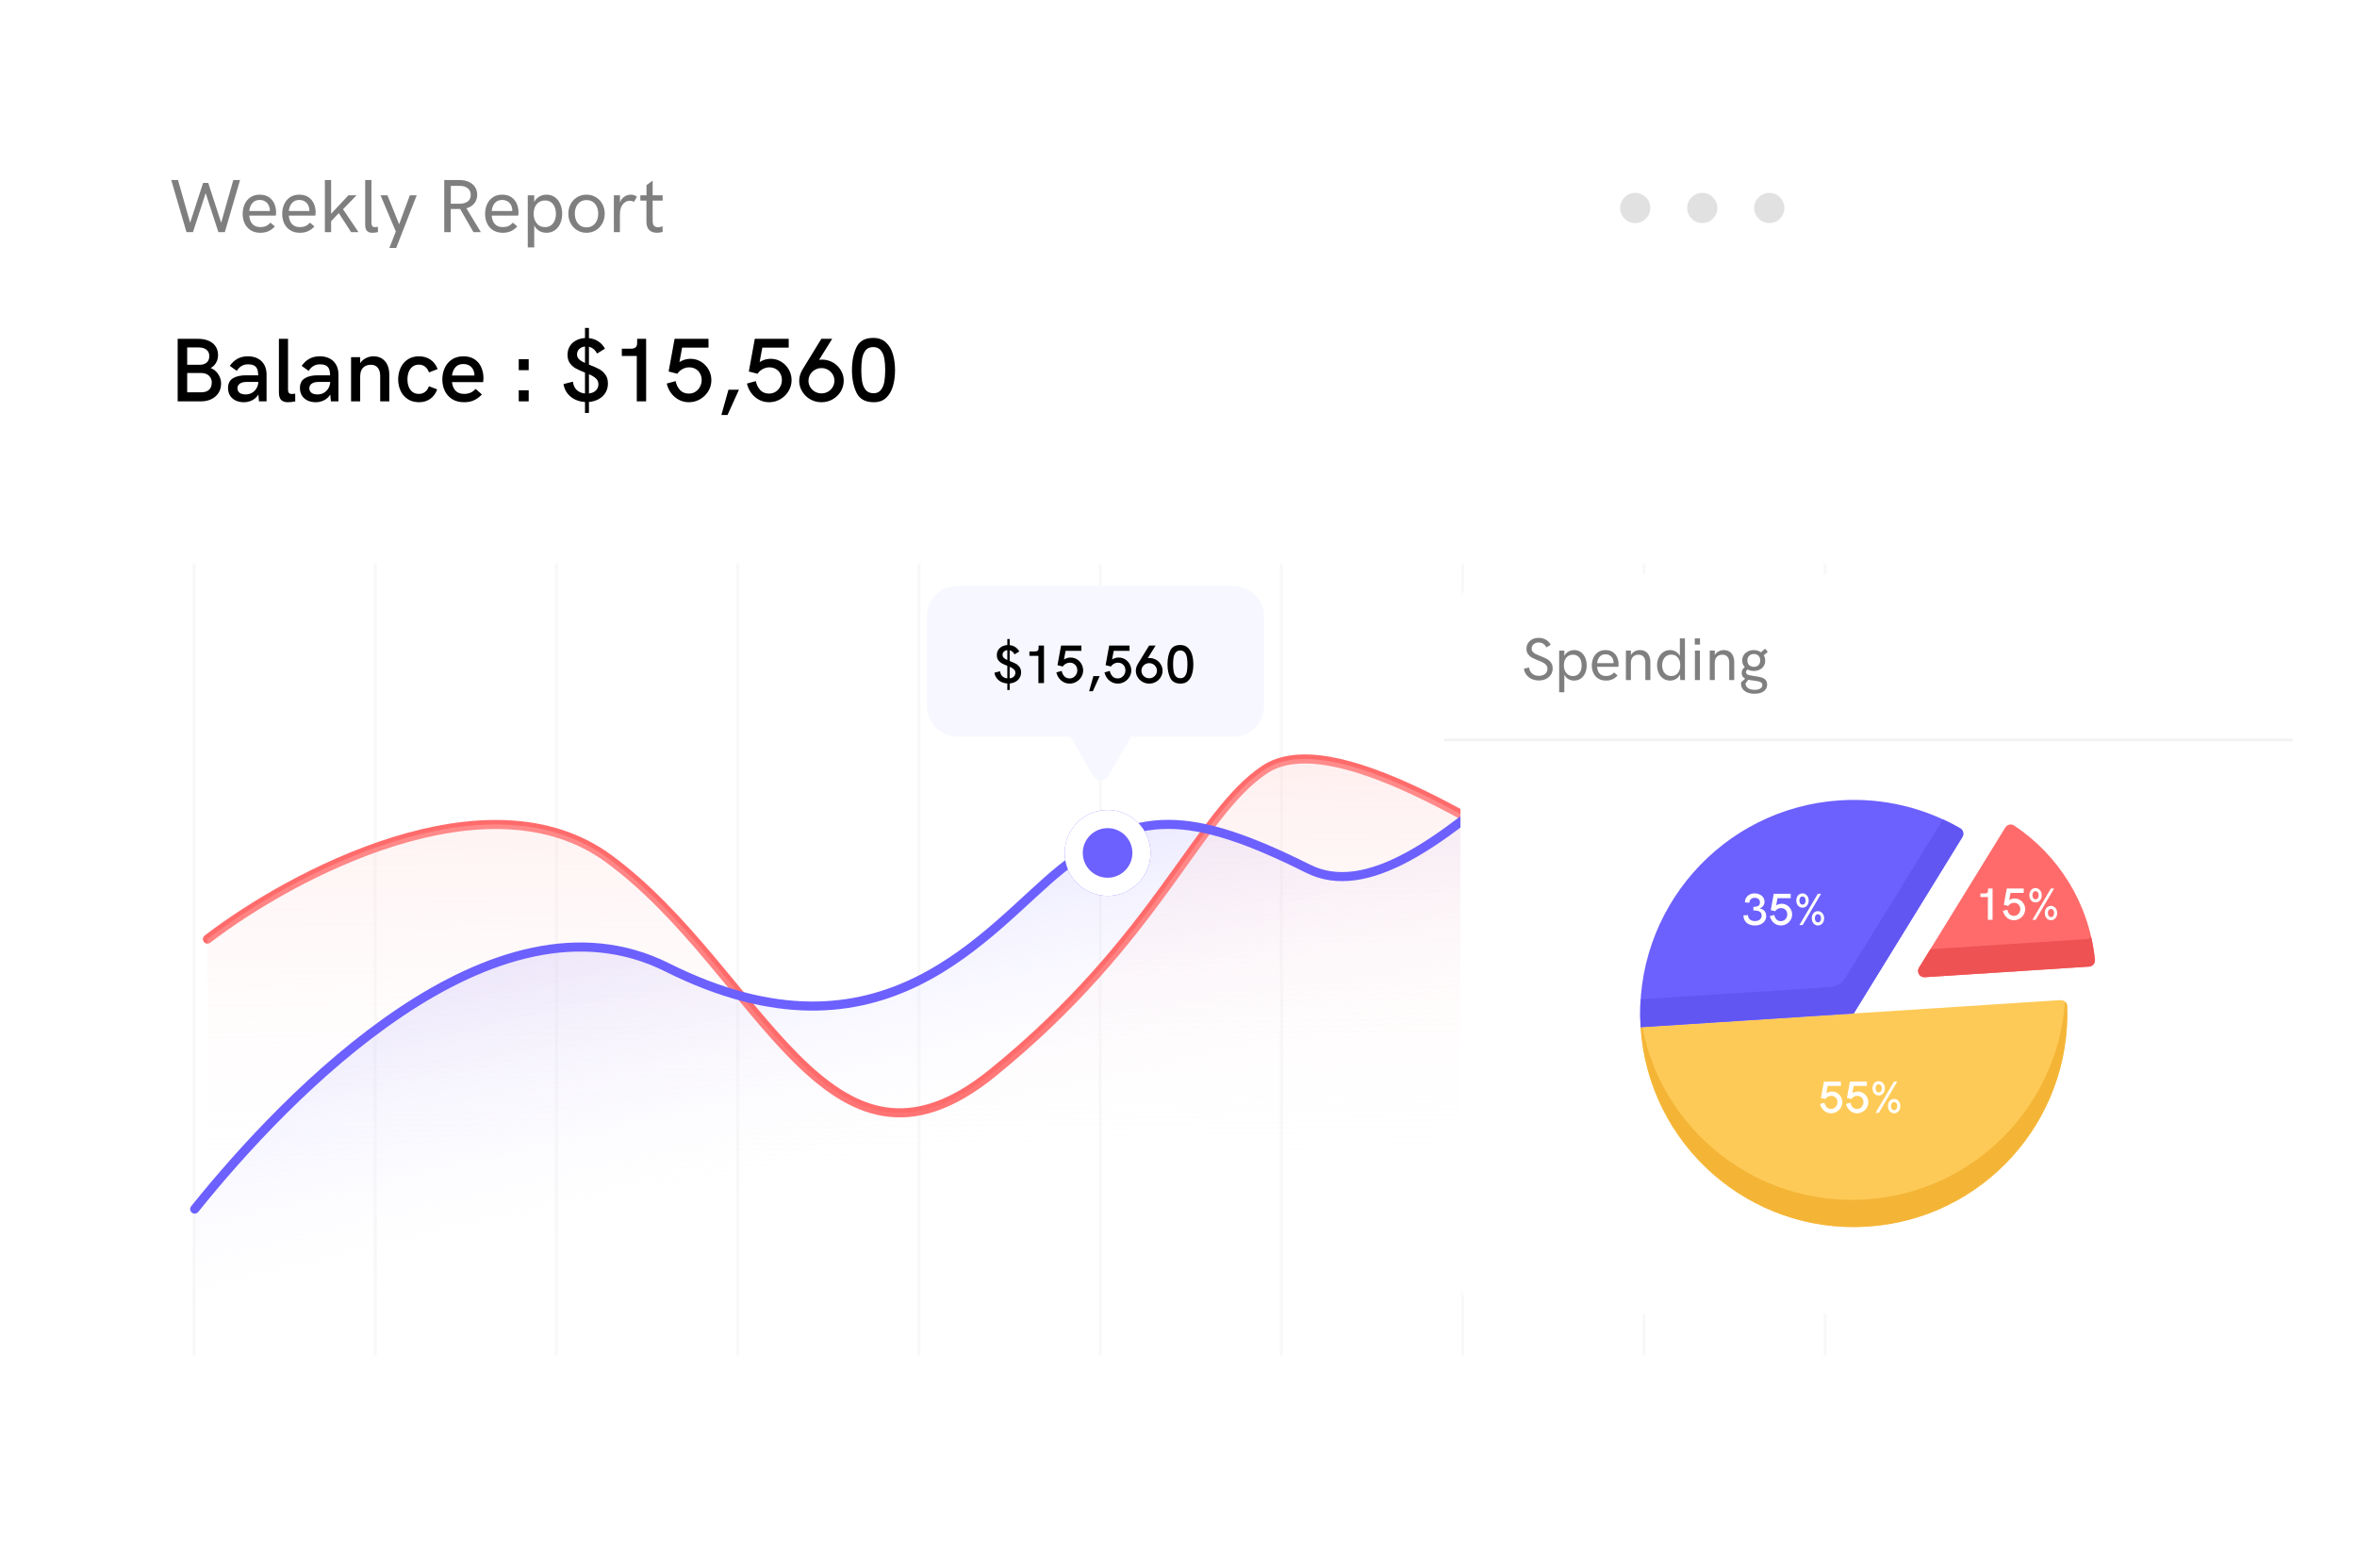 <svg width="780" height="519" viewBox="0 0 780 519" fill="none" xmlns="http://www.w3.org/2000/svg">
<g filter="url(#filter0_d_34_3694)">
<rect x="7.728" y="5.285" width="639.306" height="491.72" rx="20" fill="white"/>
</g>
<line x1="64.196" y1="448.557" x2="64.196" y2="186.462" stroke="black" stroke-opacity="0.03"/>
<line x1="124.175" y1="448.557" x2="124.175" y2="186.462" stroke="black" stroke-opacity="0.03"/>
<line x1="184.155" y1="448.557" x2="184.155" y2="186.462" stroke="black" stroke-opacity="0.03"/>
<line x1="244.134" y1="448.557" x2="244.134" y2="186.462" stroke="black" stroke-opacity="0.03"/>
<line x1="304.114" y1="448.557" x2="304.114" y2="186.462" stroke="black" stroke-opacity="0.03"/>
<line x1="364.093" y1="448.557" x2="364.093" y2="186.462" stroke="black" stroke-opacity="0.03"/>
<line x1="424.072" y1="448.557" x2="424.072" y2="186.462" stroke="black" stroke-opacity="0.03"/>
<line x1="484.052" y1="448.557" x2="484.052" y2="186.462" stroke="black" stroke-opacity="0.03"/>
<line x1="544.031" y1="448.557" x2="544.031" y2="186.462" stroke="black" stroke-opacity="0.03"/>
<line x1="604.01" y1="448.557" x2="604.01" y2="186.462" stroke="black" stroke-opacity="0.03"/>
<path d="M220.772 320.106C163.331 291.386 95.438 361.467 64.434 400.087V444.873H608.202V201.127C601.131 215.27 582.385 238.515 560.192 225.46C532.451 209.142 472.074 307.052 432.91 287.469C393.746 267.887 375.796 267.887 351.318 287.469C326.841 307.051 292.572 356.007 220.772 320.106Z" fill="url(#paint0_linear_34_3694)"/>
<path d="M56.672 59.57H58.906L62.922 73.706L67.207 60.522H68.916L73.189 73.706L77.205 59.57H79.439L74.397 76.818H72.273L68.061 63.916L63.85 76.818H61.714L56.672 59.57ZM86.152 77.026C84.907 77.026 83.845 76.749 82.966 76.196C82.087 75.642 81.424 74.894 80.977 73.95C80.529 72.998 80.305 71.94 80.305 70.776C80.305 69.628 80.521 68.57 80.952 67.602C81.383 66.634 82.022 65.861 82.869 65.283C83.723 64.705 84.749 64.416 85.945 64.416C87.222 64.416 88.264 64.709 89.07 65.295C89.884 65.881 90.47 66.617 90.828 67.504C91.186 68.383 91.365 69.287 91.365 70.214C91.365 70.434 91.353 70.654 91.328 70.874C91.312 71.085 91.291 71.24 91.267 71.337H82.49C82.572 72.534 82.921 73.47 83.54 74.145C84.167 74.812 85.041 75.146 86.165 75.146C86.848 75.146 87.454 75.036 87.983 74.816C88.512 74.588 89.025 74.21 89.522 73.681L90.962 74.939C90.287 75.663 89.562 76.192 88.789 76.525C88.024 76.859 87.145 77.026 86.152 77.026ZM89.314 69.824C89.314 69.474 89.298 69.217 89.265 69.055C89.192 68.526 89.017 68.046 88.74 67.614C88.472 67.175 88.097 66.825 87.617 66.564C87.145 66.296 86.584 66.162 85.933 66.162C84.932 66.162 84.138 66.495 83.552 67.163C82.966 67.822 82.612 68.709 82.49 69.824H89.314ZM99.238 77.026C97.993 77.026 96.931 76.749 96.052 76.196C95.173 75.642 94.51 74.894 94.062 73.95C93.615 72.998 93.391 71.94 93.391 70.776C93.391 69.628 93.607 68.57 94.038 67.602C94.469 66.634 95.108 65.861 95.955 65.283C96.809 64.705 97.835 64.416 99.031 64.416C100.308 64.416 101.35 64.709 102.156 65.295C102.97 65.881 103.556 66.617 103.914 67.504C104.272 68.383 104.451 69.287 104.451 70.214C104.451 70.434 104.438 70.654 104.414 70.874C104.398 71.085 104.377 71.24 104.353 71.337H95.576C95.658 72.534 96.007 73.47 96.626 74.145C97.253 74.812 98.127 75.146 99.251 75.146C99.934 75.146 100.54 75.036 101.069 74.816C101.598 74.588 102.111 74.21 102.607 73.681L104.048 74.939C103.372 75.663 102.648 76.192 101.875 76.525C101.11 76.859 100.231 77.026 99.238 77.026ZM102.4 69.824C102.4 69.474 102.384 69.217 102.351 69.055C102.278 68.526 102.103 68.046 101.826 67.614C101.558 67.175 101.183 66.825 100.703 66.564C100.231 66.296 99.67 66.162 99.019 66.162C98.018 66.162 97.224 66.495 96.638 67.163C96.052 67.822 95.698 68.709 95.576 69.824H102.4ZM107.515 59.57H109.578V70.739L115.303 64.624H118L113.521 69.238L118.635 76.818H116.194L112.117 70.519L109.578 73.217V76.818H107.515V59.57ZM123.201 77.026C122.387 77.026 121.789 76.806 121.406 76.367C121.032 75.919 120.845 75.227 120.845 74.291V59.57H122.92V73.742C122.92 74.198 123.005 74.548 123.176 74.792C123.347 75.036 123.665 75.158 124.128 75.158C124.381 75.158 124.694 75.126 125.068 75.061L125.081 76.806C124.405 76.953 123.778 77.026 123.201 77.026ZM130.989 76.611L125.935 64.624H128.218L132.087 74.218L135.627 64.624H137.898L131.111 82.055H128.853L130.989 76.611ZM147.017 59.57H152.095C153.201 59.57 154.194 59.765 155.073 60.156C155.96 60.538 156.656 61.1 157.161 61.84C157.665 62.573 157.917 63.448 157.917 64.465C157.917 65.58 157.596 66.528 156.953 67.309C156.31 68.09 155.444 68.632 154.353 68.933L159.138 76.818H156.685L152.266 69.14C152.038 69.156 151.672 69.165 151.167 69.165H149.165V76.818H147.017V59.57ZM152.278 67.407C153.393 67.374 154.255 67.106 154.866 66.601C155.476 66.097 155.781 65.397 155.781 64.501C155.781 63.566 155.456 62.833 154.805 62.304C154.154 61.767 153.254 61.498 152.107 61.498H149.189V67.407H152.278ZM166.377 77.026C165.132 77.026 164.07 76.749 163.191 76.196C162.312 75.642 161.649 74.894 161.201 73.95C160.754 72.998 160.53 71.94 160.53 70.776C160.53 69.628 160.745 68.57 161.177 67.602C161.608 66.634 162.247 65.861 163.093 65.283C163.948 64.705 164.973 64.416 166.169 64.416C167.447 64.416 168.489 64.709 169.294 65.295C170.108 65.881 170.694 66.617 171.052 67.504C171.41 68.383 171.589 69.287 171.589 70.214C171.589 70.434 171.577 70.654 171.553 70.874C171.536 71.085 171.516 71.24 171.492 71.337H162.715C162.796 72.534 163.146 73.47 163.765 74.145C164.391 74.812 165.266 75.146 166.389 75.146C167.073 75.146 167.679 75.036 168.208 74.816C168.737 74.588 169.25 74.21 169.746 73.681L171.187 74.939C170.511 75.663 169.787 76.192 169.014 76.525C168.249 76.859 167.37 77.026 166.377 77.026ZM169.539 69.824C169.539 69.474 169.522 69.217 169.49 69.055C169.417 68.526 169.242 68.046 168.965 67.614C168.696 67.175 168.322 66.825 167.842 66.564C167.37 66.296 166.808 66.162 166.157 66.162C165.156 66.162 164.363 66.495 163.777 67.163C163.191 67.822 162.837 68.709 162.715 69.824H169.539ZM174.653 64.624H176.79V66.821C177.18 66.064 177.738 65.474 178.462 65.051C179.194 64.628 179.996 64.416 180.867 64.416C181.933 64.416 182.856 64.701 183.638 65.27C184.419 65.832 185.013 66.593 185.42 67.553C185.835 68.505 186.042 69.563 186.042 70.727C186.042 71.891 185.835 72.953 185.42 73.913C185.013 74.865 184.415 75.622 183.625 76.184C182.844 76.745 181.912 77.026 180.83 77.026C179.959 77.026 179.166 76.818 178.45 76.403C177.734 75.98 177.18 75.386 176.79 74.621V81.872H174.653V64.624ZM180.366 75.146C181.139 75.146 181.794 74.955 182.332 74.572C182.877 74.182 183.284 73.653 183.552 72.985C183.829 72.318 183.967 71.565 183.967 70.727C183.967 69.889 183.829 69.14 183.552 68.481C183.284 67.814 182.877 67.289 182.332 66.906C181.794 66.524 181.139 66.332 180.366 66.332C179.593 66.332 178.922 66.524 178.352 66.906C177.782 67.281 177.347 67.801 177.046 68.469C176.753 69.128 176.606 69.881 176.606 70.727C176.606 71.565 176.757 72.322 177.058 72.998C177.359 73.665 177.791 74.19 178.352 74.572C178.922 74.955 179.593 75.146 180.366 75.146ZM194.087 77.026C192.923 77.026 191.886 76.745 190.974 76.184C190.063 75.614 189.351 74.849 188.838 73.889C188.333 72.92 188.081 71.854 188.081 70.69C188.081 69.535 188.333 68.481 188.838 67.529C189.351 66.569 190.063 65.812 190.974 65.258C191.886 64.697 192.923 64.416 194.087 64.416C195.251 64.416 196.288 64.697 197.2 65.258C198.119 65.812 198.835 66.569 199.348 67.529C199.861 68.489 200.117 69.543 200.117 70.69C200.117 71.854 199.861 72.92 199.348 73.889C198.835 74.849 198.119 75.614 197.2 76.184C196.288 76.745 195.251 77.026 194.087 77.026ZM194.087 75.231C194.901 75.231 195.601 75.028 196.187 74.621C196.772 74.214 197.216 73.669 197.517 72.985C197.818 72.294 197.969 71.529 197.969 70.69C197.969 69.86 197.818 69.108 197.517 68.432C197.216 67.749 196.772 67.207 196.187 66.809C195.601 66.41 194.901 66.21 194.087 66.21C193.281 66.21 192.585 66.41 192 66.809C191.422 67.199 190.982 67.736 190.681 68.42C190.38 69.095 190.229 69.852 190.229 70.69C190.229 71.529 190.38 72.294 190.681 72.985C190.982 73.677 191.422 74.226 192 74.633C192.585 75.032 193.281 75.231 194.087 75.231ZM203.145 64.624H205.159V67.016C205.346 66.455 205.631 65.978 206.013 65.588C206.396 65.197 206.823 64.904 207.295 64.709C207.775 64.514 208.263 64.416 208.76 64.416C209.134 64.416 209.496 64.473 209.846 64.587C210.196 64.693 210.505 64.859 210.774 65.087L209.822 66.796C209.382 66.552 208.927 66.43 208.455 66.43C207.901 66.43 207.372 66.589 206.868 66.906C206.363 67.224 205.948 67.724 205.623 68.408C205.305 69.083 205.146 69.93 205.146 70.947V76.818H203.145V64.624ZM217.402 77.026C216.287 77.026 215.429 76.713 214.827 76.086C214.224 75.451 213.923 74.56 213.923 73.413V66.369H211.909V64.624H213.948V61.254L215.986 59.765V64.624H219.282V66.369H215.986V73.071C215.986 73.82 216.133 74.361 216.426 74.694C216.727 75.028 217.17 75.195 217.756 75.195C218.017 75.195 218.281 75.162 218.55 75.097C218.826 75.024 219.067 74.942 219.27 74.853L219.282 76.733C219.071 76.814 218.794 76.883 218.452 76.94C218.11 76.997 217.76 77.026 217.402 77.026Z" fill="black" fill-opacity="0.5"/>
<path d="M58.799 112.12H65.669C66.821 112.12 67.886 112.311 68.862 112.691C69.849 113.062 70.644 113.658 71.25 114.479C71.856 115.299 72.158 116.344 72.158 117.613C72.158 118.238 72.046 118.834 71.821 119.4C71.597 119.957 71.294 120.44 70.913 120.851C70.542 121.261 70.132 121.573 69.683 121.788C70.347 122.013 70.942 122.389 71.47 122.916C72.007 123.443 72.422 124.059 72.715 124.762C73.018 125.455 73.169 126.173 73.169 126.915C73.169 128.136 72.866 129.195 72.261 130.094C71.665 130.982 70.859 131.661 69.844 132.13C68.828 132.589 67.705 132.818 66.475 132.818H58.799V112.12ZM66.123 120.704C67.031 120.704 67.778 120.47 68.364 120.001C68.96 119.532 69.258 118.795 69.258 117.789C69.258 116.881 68.936 116.183 68.291 115.694C67.656 115.206 66.802 114.962 65.728 114.962H61.948V120.704H66.123ZM66.519 129.815C67.671 129.815 68.55 129.547 69.155 129.01C69.77 128.463 70.078 127.647 70.078 126.563C70.078 125.968 69.936 125.436 69.653 124.967C69.37 124.488 68.965 124.112 68.438 123.839C67.91 123.565 67.295 123.429 66.592 123.429H61.948V129.815H66.519ZM82.046 117.906C83.325 117.906 84.429 118.155 85.356 118.653C86.284 119.151 86.992 119.854 87.481 120.763C87.969 121.661 88.213 122.711 88.213 123.912V132.818H85.708L85.503 130.533C85.034 131.354 84.356 131.988 83.467 132.438C82.588 132.877 81.665 133.097 80.698 133.097C79.692 133.097 78.794 132.911 78.003 132.54C77.212 132.169 76.592 131.632 76.143 130.929C75.693 130.216 75.469 129.376 75.469 128.409C75.469 126.925 75.996 125.851 77.051 125.187C78.106 124.522 79.551 124.19 81.387 124.19H85.459C85.439 123.321 85.322 122.628 85.107 122.11C84.893 121.583 84.541 121.192 84.053 120.938C83.574 120.685 82.91 120.558 82.061 120.558C81.231 120.558 80.503 120.753 79.878 121.144C79.263 121.534 78.755 122.062 78.355 122.726L76.04 121.056C76.782 120.03 77.632 119.249 78.589 118.712C79.556 118.175 80.708 117.906 82.046 117.906ZM81.299 130.519C82.061 130.519 82.734 130.353 83.32 130.021C83.916 129.688 84.394 129.244 84.756 128.688C85.117 128.131 85.352 127.516 85.459 126.842V126.388H81.562C80.586 126.388 79.844 126.583 79.336 126.974C78.828 127.354 78.574 127.862 78.574 128.497C78.574 129.112 78.809 129.605 79.277 129.977C79.746 130.338 80.42 130.519 81.299 130.519ZM95.244 133.097C94.287 133.097 93.555 132.848 93.047 132.35C92.549 131.842 92.3 131.007 92.3 129.845V112.12H95.317V129.024C95.317 129.464 95.42 129.801 95.625 130.035C95.83 130.26 96.167 130.372 96.636 130.372C96.88 130.372 97.231 130.338 97.69 130.27L97.705 132.818C96.797 133.004 95.977 133.097 95.244 133.097ZM105.835 117.906C107.114 117.906 108.218 118.155 109.146 118.653C110.073 119.151 110.781 119.854 111.27 120.763C111.758 121.661 112.002 122.711 112.002 123.912V132.818H109.497L109.292 130.533C108.823 131.354 108.145 131.988 107.256 132.438C106.377 132.877 105.454 133.097 104.487 133.097C103.481 133.097 102.583 132.911 101.792 132.54C101.001 132.169 100.381 131.632 99.932 130.929C99.482 130.216 99.258 129.376 99.258 128.409C99.258 126.925 99.785 125.851 100.84 125.187C101.895 124.522 103.34 124.19 105.176 124.19H109.248C109.229 123.321 109.111 122.628 108.896 122.11C108.682 121.583 108.33 121.192 107.842 120.938C107.363 120.685 106.699 120.558 105.85 120.558C105.02 120.558 104.292 120.753 103.667 121.144C103.052 121.534 102.544 122.062 102.144 122.726L99.829 121.056C100.571 120.03 101.421 119.249 102.378 118.712C103.345 118.175 104.497 117.906 105.835 117.906ZM105.088 130.519C105.85 130.519 106.523 130.353 107.109 130.021C107.705 129.688 108.184 129.244 108.545 128.688C108.906 128.131 109.141 127.516 109.248 126.842V126.388H105.352C104.375 126.388 103.633 126.583 103.125 126.974C102.617 127.354 102.363 127.862 102.363 128.497C102.363 129.112 102.598 129.605 103.066 129.977C103.535 130.338 104.209 130.519 105.088 130.519ZM116.177 118.185H119.194V120.147C119.712 119.405 120.361 118.849 121.143 118.478C121.924 118.097 122.739 117.906 123.589 117.906C124.761 117.906 125.737 118.18 126.519 118.727C127.31 119.273 127.891 119.996 128.262 120.895C128.633 121.793 128.823 122.784 128.833 123.868V132.818H125.815V124.322C125.815 123.219 125.547 122.34 125.01 121.686C124.482 121.031 123.726 120.704 122.739 120.704C121.626 120.704 120.757 121.031 120.132 121.686C119.507 122.34 119.194 123.312 119.194 124.601V132.818H116.177V118.185ZM138.677 133.097C137.212 133.097 135.957 132.75 134.912 132.057C133.867 131.363 133.081 130.44 132.554 129.288C132.026 128.136 131.763 126.881 131.763 125.523C131.763 124.195 132.021 122.95 132.539 121.788C133.057 120.626 133.833 119.688 134.868 118.976C135.913 118.263 137.173 117.906 138.647 117.906C140.083 117.906 141.338 118.263 142.412 118.976C143.486 119.688 144.292 120.738 144.829 122.125L141.958 123.238C141.704 122.457 141.284 121.832 140.698 121.363C140.112 120.895 139.429 120.66 138.647 120.66C137.788 120.66 137.07 120.89 136.494 121.349C135.928 121.798 135.508 122.394 135.234 123.136C134.971 123.868 134.839 124.664 134.839 125.523C134.839 126.393 134.971 127.193 135.234 127.926C135.508 128.658 135.928 129.244 136.494 129.684C137.07 130.123 137.788 130.343 138.647 130.343C139.438 130.343 140.122 130.113 140.698 129.654C141.284 129.195 141.694 128.58 141.929 127.809L144.683 128.849C144.204 130.187 143.438 131.231 142.383 131.983C141.328 132.726 140.093 133.097 138.677 133.097ZM153.604 133.097C152.051 133.097 150.732 132.76 149.648 132.086C148.564 131.402 147.749 130.489 147.202 129.347C146.655 128.204 146.382 126.944 146.382 125.567C146.382 124.21 146.641 122.95 147.158 121.788C147.686 120.616 148.472 119.679 149.517 118.976C150.571 118.263 151.851 117.906 153.354 117.906C154.927 117.906 156.206 118.268 157.192 118.99C158.188 119.703 158.901 120.606 159.331 121.7C159.771 122.794 159.99 123.922 159.99 125.084C159.99 125.357 159.976 125.626 159.946 125.89C159.927 126.153 159.902 126.339 159.873 126.446H149.575C149.712 127.677 150.112 128.634 150.776 129.317C151.45 130.001 152.397 130.343 153.618 130.343C154.37 130.343 155.049 130.216 155.654 129.962C156.27 129.708 156.851 129.283 157.397 128.688L159.478 130.519C158.667 131.397 157.783 132.047 156.826 132.467C155.879 132.887 154.805 133.097 153.604 133.097ZM157.002 124.249C157.021 123.927 156.992 123.619 156.914 123.326C156.758 122.467 156.367 121.773 155.742 121.246C155.117 120.719 154.312 120.455 153.325 120.455C152.231 120.455 151.372 120.797 150.747 121.48C150.132 122.164 149.741 123.087 149.575 124.249H157.002ZM171.665 118.844H174.961V122.491H171.665V118.844ZM171.665 129.156H174.961V132.818H171.665V129.156ZM201.182 126.9C201.182 128.053 200.908 129.073 200.361 129.962C199.814 130.851 199.062 131.559 198.105 132.086C197.158 132.604 196.089 132.911 194.897 133.009V136.627L193.594 136.656V133.023C192.432 132.955 191.348 132.687 190.342 132.218C189.336 131.739 188.486 131.065 187.793 130.196C187.109 129.327 186.67 128.292 186.475 127.091L189.595 126.3C189.731 127.481 190.156 128.404 190.869 129.068C191.592 129.723 192.5 130.104 193.594 130.211V123.297C192.344 122.809 191.338 122.354 190.576 121.935C189.814 121.515 189.16 120.938 188.613 120.206C188.076 119.464 187.808 118.531 187.808 117.408C187.808 116.324 188.062 115.372 188.569 114.552C189.087 113.731 189.785 113.092 190.664 112.633C191.543 112.174 192.52 111.915 193.594 111.856V108.517H194.897V111.886C196.03 112.003 197.046 112.35 197.944 112.926C198.853 113.502 199.604 114.317 200.2 115.372L197.593 116.983C197.28 116.388 196.895 115.899 196.436 115.519C195.977 115.138 195.464 114.879 194.897 114.742V120.646C196.284 121.183 197.378 121.661 198.179 122.081C198.989 122.501 199.692 123.106 200.288 123.897C200.884 124.679 201.182 125.68 201.182 126.9ZM190.957 117.247C190.957 117.901 191.182 118.448 191.631 118.888C192.09 119.327 192.744 119.732 193.594 120.104V114.654C192.822 114.732 192.188 115.011 191.689 115.489C191.201 115.958 190.957 116.544 190.957 117.247ZM194.897 130.196C195.874 130.089 196.641 129.757 197.197 129.2C197.754 128.644 198.032 127.97 198.032 127.179C198.032 126.388 197.764 125.743 197.227 125.245C196.689 124.737 195.913 124.264 194.897 123.824V130.196ZM213.823 112.12V132.818H210.732V117.789H205.781V115.387H208.784C209.468 115.387 209.98 115.24 210.322 114.947C210.674 114.654 210.85 114.19 210.85 113.556V112.12H213.823ZM228.486 118.727C229.746 118.727 230.903 119.044 231.958 119.679C233.022 120.313 233.862 121.178 234.478 122.271C235.103 123.355 235.415 124.537 235.415 125.816C235.415 127.105 235.078 128.312 234.404 129.435C233.73 130.548 232.822 131.437 231.68 132.101C230.537 132.765 229.302 133.097 227.974 133.097C226.782 133.097 225.674 132.828 224.648 132.291C223.633 131.744 222.773 131.002 222.07 130.064C221.377 129.127 220.903 128.077 220.649 126.915L223.579 126.109C223.823 127.291 224.312 128.277 225.044 129.068C225.776 129.85 226.753 130.24 227.974 130.24C228.774 130.24 229.497 130.035 230.142 129.625C230.786 129.205 231.289 128.653 231.65 127.97C232.021 127.286 232.207 126.559 232.207 125.787C232.207 125.006 232.036 124.293 231.694 123.648C231.362 123.004 230.879 122.496 230.244 122.125C229.609 121.744 228.872 121.554 228.032 121.554C227.28 121.554 226.558 121.744 225.864 122.125C225.171 122.496 224.604 123.014 224.165 123.678L221.265 122.931L223.242 112.12H234.463V115.021H225.732L224.839 119.811C226.001 119.088 227.217 118.727 228.486 118.727ZM241.069 128.951H244.541L240.762 137.315H238.726L241.069 128.951ZM255.029 118.727C256.289 118.727 257.446 119.044 258.501 119.679C259.565 120.313 260.405 121.178 261.021 122.271C261.646 123.355 261.958 124.537 261.958 125.816C261.958 127.105 261.621 128.312 260.947 129.435C260.273 130.548 259.365 131.437 258.223 132.101C257.08 132.765 255.845 133.097 254.517 133.097C253.325 133.097 252.217 132.828 251.191 132.291C250.176 131.744 249.316 131.002 248.613 130.064C247.92 129.127 247.446 128.077 247.192 126.915L250.122 126.109C250.366 127.291 250.854 128.277 251.587 129.068C252.319 129.85 253.296 130.24 254.517 130.24C255.317 130.24 256.04 130.035 256.685 129.625C257.329 129.205 257.832 128.653 258.193 127.97C258.564 127.286 258.75 126.559 258.75 125.787C258.75 125.006 258.579 124.293 258.237 123.648C257.905 123.004 257.422 122.496 256.787 122.125C256.152 121.744 255.415 121.554 254.575 121.554C253.823 121.554 253.101 121.744 252.407 122.125C251.714 122.496 251.147 123.014 250.708 123.678L247.808 122.931L249.785 112.12H261.006V115.021H252.275L251.382 119.811C252.544 119.088 253.76 118.727 255.029 118.727ZM274.116 119.298C275.083 119.581 275.952 120.05 276.724 120.704C277.495 121.358 278.101 122.145 278.54 123.062C278.989 123.971 279.214 124.947 279.214 125.992C279.214 127.271 278.882 128.458 278.218 129.552C277.563 130.636 276.67 131.5 275.537 132.145C274.414 132.779 273.188 133.097 271.86 133.097C270.522 133.097 269.287 132.779 268.154 132.145C267.031 131.5 266.138 130.636 265.474 129.552C264.81 128.468 264.478 127.291 264.478 126.021C264.478 124.723 264.854 123.458 265.605 122.228L271.802 112.12H275.391L271.069 119.063C271.44 119.015 271.777 118.99 272.08 118.99C272.783 118.99 273.462 119.093 274.116 119.298ZM271.86 130.167C272.642 130.167 273.359 129.981 274.014 129.61C274.668 129.229 275.186 128.717 275.566 128.072C275.947 127.428 276.138 126.729 276.138 125.978C276.138 125.226 275.947 124.532 275.566 123.897C275.186 123.253 274.668 122.745 274.014 122.374C273.359 121.993 272.642 121.803 271.86 121.803C271.079 121.803 270.356 121.993 269.692 122.374C269.038 122.745 268.516 123.253 268.125 123.897C267.744 124.542 267.554 125.24 267.554 125.992C267.554 126.744 267.744 127.442 268.125 128.087C268.516 128.722 269.038 129.229 269.692 129.61C270.356 129.981 271.079 130.167 271.86 130.167ZM289.175 133.097C286.382 133.097 284.478 132.057 283.462 129.977C282.446 127.887 281.938 125.382 281.938 122.462C281.938 119.532 282.427 117.027 283.403 114.947C284.39 112.857 286.245 111.812 288.97 111.812C290.718 111.812 292.129 112.32 293.203 113.336C294.277 114.342 295.044 115.65 295.503 117.262C295.962 118.863 296.191 120.611 296.191 122.506C296.191 124.391 295.967 126.129 295.518 127.721C295.078 129.303 294.336 130.597 293.291 131.603C292.256 132.599 290.884 133.097 289.175 133.097ZM289.102 130.123C290.156 130.123 290.967 129.757 291.533 129.024C292.1 128.282 292.476 127.359 292.661 126.256C292.847 125.143 292.939 123.873 292.939 122.447C292.939 121.002 292.842 119.732 292.646 118.639C292.451 117.545 292.061 116.642 291.475 115.929C290.889 115.206 290.054 114.845 288.97 114.845C287.866 114.845 287.021 115.211 286.436 115.943C285.859 116.666 285.479 117.574 285.293 118.668C285.117 119.752 285.029 121.017 285.029 122.462C285.029 123.907 285.122 125.177 285.308 126.271C285.493 127.364 285.884 128.282 286.479 129.024C287.085 129.757 287.959 130.123 289.102 130.123Z" fill="black"/>
<path d="M68.654 310.754C96.209 289.595 161.357 254.659 201.509 284.182C251.699 321.086 273.841 399.323 328.46 355.038C383.078 310.754 396.364 269.42 418.506 254.658C440.649 239.897 493.791 275.324 523.314 293.039C546.933 307.211 593.516 270.405 606.802 254.658" stroke="#FF6B6B" stroke-width="3" stroke-linecap="round"/>
<path d="M201.509 284.182C161.357 254.659 96.209 289.595 68.654 310.754V430.669H601.605L607.925 254.658C594.639 270.405 546.933 307.211 523.314 293.039C493.791 275.324 440.649 239.897 418.506 254.658C396.364 269.42 383.078 310.754 328.46 355.038C273.841 399.323 251.699 321.086 201.509 284.182Z" fill="url(#paint1_linear_34_3694)"/>
<path d="M64.434 400.088C95.438 361.468 163.331 291.387 220.772 320.107C292.572 356.008 326.841 307.053 351.318 287.471C375.796 267.889 393.746 267.888 432.91 287.471C472.074 307.053 532.451 209.143 560.192 225.461C582.385 238.516 600.992 215.28 608.063 201.138" stroke="#6C60FE" stroke-width="3" stroke-linecap="round"/>
<g filter="url(#filter1_d_34_3694)">
<circle cx="364.534" cy="278.239" r="14.207" fill="#6C60FE"/>
<circle cx="364.534" cy="278.239" r="11.207" stroke="white" stroke-width="6"/>
</g>
<path fill-rule="evenodd" clip-rule="evenodd" d="M316.747 193.927C311.224 193.927 306.747 198.404 306.747 203.927V233.719C306.747 239.242 311.224 243.719 316.747 243.719H354.223L361.687 256.646C362.841 258.646 365.728 258.646 366.883 256.646L374.346 243.719H408.322C413.845 243.719 418.322 239.242 418.322 233.719V203.927C418.322 198.404 413.845 193.927 408.322 193.927H316.747Z" fill="#F7F7FF"/>
<path d="M337.904 222.485C337.904 223.177 337.74 223.789 337.411 224.322C337.083 224.855 336.632 225.28 336.058 225.597C335.49 225.907 334.848 226.092 334.133 226.15V228.321L333.351 228.339V226.159C332.654 226.118 332.003 225.957 331.4 225.676C330.796 225.389 330.286 224.984 329.87 224.463C329.46 223.941 329.197 223.32 329.079 222.6L330.951 222.125C331.033 222.834 331.288 223.388 331.716 223.786C332.15 224.179 332.695 224.407 333.351 224.472V220.323C332.601 220.03 331.997 219.758 331.54 219.506C331.083 219.254 330.691 218.908 330.363 218.469C330.04 218.023 329.879 217.464 329.879 216.79C329.879 216.14 330.031 215.568 330.336 215.076C330.647 214.584 331.066 214.2 331.593 213.925C332.12 213.649 332.706 213.494 333.351 213.459V211.455H334.133V213.477C334.813 213.547 335.422 213.755 335.961 214.101C336.506 214.446 336.957 214.936 337.315 215.568L335.75 216.535C335.563 216.178 335.331 215.885 335.056 215.656C334.781 215.428 334.473 215.272 334.133 215.19V218.732C334.965 219.055 335.621 219.342 336.102 219.594C336.588 219.846 337.01 220.209 337.367 220.684C337.725 221.152 337.904 221.753 337.904 222.485ZM331.769 216.693C331.769 217.086 331.904 217.414 332.173 217.678C332.448 217.941 332.841 218.185 333.351 218.407V215.138C332.888 215.185 332.507 215.352 332.208 215.639C331.915 215.92 331.769 216.271 331.769 216.693ZM334.133 224.463C334.719 224.398 335.179 224.199 335.513 223.865C335.847 223.531 336.014 223.127 336.014 222.652C336.014 222.178 335.853 221.791 335.531 221.492C335.208 221.188 334.742 220.903 334.133 220.64V224.463ZM345.489 213.617V226.036H343.634V217.019H340.663V215.577H342.465C342.875 215.577 343.183 215.489 343.388 215.313C343.599 215.138 343.704 214.859 343.704 214.479V213.617H345.489ZM354.286 217.581C355.042 217.581 355.737 217.771 356.369 218.152C357.008 218.533 357.512 219.052 357.881 219.708C358.256 220.358 358.444 221.067 358.444 221.835C358.444 222.608 358.241 223.332 357.837 224.006C357.433 224.674 356.888 225.207 356.202 225.605C355.517 226.004 354.776 226.203 353.979 226.203C353.264 226.203 352.599 226.042 351.984 225.72C351.374 225.392 350.859 224.946 350.437 224.384C350.021 223.821 349.737 223.191 349.584 222.494L351.342 222.011C351.489 222.72 351.781 223.312 352.221 223.786C352.66 224.255 353.246 224.489 353.979 224.489C354.459 224.489 354.893 224.366 355.28 224.12C355.666 223.868 355.968 223.537 356.185 223.127C356.407 222.717 356.519 222.28 356.519 221.817C356.519 221.349 356.416 220.921 356.211 220.534C356.012 220.147 355.722 219.843 355.341 219.62C354.96 219.392 354.518 219.277 354.014 219.277C353.563 219.277 353.129 219.392 352.713 219.62C352.297 219.843 351.957 220.153 351.694 220.552L349.953 220.104L351.14 213.617H357.872V215.357H352.634L352.098 218.231C352.795 217.798 353.525 217.581 354.286 217.581ZM361.836 223.716H363.919L361.652 228.734H360.43L361.836 223.716ZM370.212 217.581C370.968 217.581 371.662 217.771 372.295 218.152C372.934 218.533 373.438 219.052 373.807 219.708C374.182 220.358 374.369 221.067 374.369 221.835C374.369 222.608 374.167 223.332 373.763 224.006C373.359 224.674 372.814 225.207 372.128 225.605C371.443 226.004 370.701 226.203 369.905 226.203C369.19 226.203 368.525 226.042 367.909 225.72C367.3 225.392 366.784 224.946 366.363 224.384C365.947 223.821 365.662 223.191 365.51 222.494L367.268 222.011C367.414 222.72 367.707 223.312 368.147 223.786C368.586 224.255 369.172 224.489 369.905 224.489C370.385 224.489 370.819 224.366 371.205 224.12C371.592 223.868 371.894 223.537 372.111 223.127C372.333 222.717 372.445 222.28 372.445 221.817C372.445 221.349 372.342 220.921 372.137 220.534C371.938 220.147 371.648 219.843 371.267 219.62C370.886 219.392 370.444 219.277 369.94 219.277C369.489 219.277 369.055 219.392 368.639 219.62C368.223 219.843 367.883 220.153 367.619 220.552L365.879 220.104L367.066 213.617H373.798V215.357H368.56L368.024 218.231C368.721 217.798 369.45 217.581 370.212 217.581ZM381.664 217.924C382.244 218.094 382.766 218.375 383.229 218.768C383.692 219.16 384.055 219.632 384.319 220.183C384.588 220.728 384.723 221.313 384.723 221.94C384.723 222.708 384.524 223.42 384.125 224.076C383.733 224.727 383.197 225.245 382.517 225.632C381.843 226.013 381.108 226.203 380.311 226.203C379.508 226.203 378.767 226.013 378.087 225.632C377.413 225.245 376.877 224.727 376.479 224.076C376.08 223.426 375.881 222.72 375.881 221.958C375.881 221.179 376.107 220.42 376.558 219.682L380.276 213.617H382.429L379.836 217.783C380.059 217.754 380.261 217.739 380.443 217.739C380.865 217.739 381.272 217.801 381.664 217.924ZM380.311 224.445C380.78 224.445 381.21 224.334 381.603 224.111C381.995 223.883 382.306 223.575 382.534 223.188C382.763 222.802 382.877 222.383 382.877 221.932C382.877 221.48 382.763 221.064 382.534 220.684C382.306 220.297 381.995 219.992 381.603 219.77C381.21 219.541 380.78 219.427 380.311 219.427C379.842 219.427 379.408 219.541 379.01 219.77C378.617 219.992 378.304 220.297 378.07 220.684C377.841 221.07 377.727 221.489 377.727 221.94C377.727 222.392 377.841 222.811 378.07 223.197C378.304 223.578 378.617 223.883 379.01 224.111C379.408 224.334 379.842 224.445 380.311 224.445ZM390.699 226.203C389.024 226.203 387.881 225.579 387.272 224.331C386.662 223.077 386.358 221.574 386.358 219.822C386.358 218.064 386.651 216.562 387.237 215.313C387.828 214.06 388.942 213.433 390.576 213.433C391.625 213.433 392.472 213.737 393.116 214.347C393.761 214.95 394.221 215.735 394.496 216.702C394.772 217.663 394.909 218.712 394.909 219.849C394.909 220.979 394.775 222.022 394.505 222.978C394.241 223.927 393.796 224.703 393.169 225.307C392.548 225.904 391.725 226.203 390.699 226.203ZM390.656 224.419C391.288 224.419 391.775 224.199 392.115 223.76C392.454 223.314 392.68 222.761 392.791 222.099C392.903 221.431 392.958 220.669 392.958 219.813C392.958 218.946 392.9 218.185 392.782 217.528C392.665 216.872 392.431 216.33 392.079 215.902C391.728 215.469 391.227 215.252 390.576 215.252C389.914 215.252 389.407 215.472 389.056 215.911C388.71 216.345 388.482 216.89 388.37 217.546C388.265 218.196 388.212 218.955 388.212 219.822C388.212 220.689 388.268 221.451 388.379 222.107C388.49 222.764 388.725 223.314 389.082 223.76C389.446 224.199 389.97 224.419 390.656 224.419Z" fill="black"/>
<g filter="url(#filter2_d_34_3694)">
<rect x="478.301" y="186.081" width="280.409" height="244.588" rx="10" fill="white"/>
</g>
<path d="M618.013 405.881C656.248 403.412 685.411 370.973 684.086 332.938C684.045 331.769 683.037 330.866 681.869 330.942L613.458 335.36L542.937 339.914C545.452 378.862 579.065 408.397 618.013 405.881Z" fill="#FECA57"/>
<path d="M617.431 396.878C581.534 399.196 550.169 374.288 543.506 339.878L542.937 339.914C545.452 378.862 579.065 408.397 618.013 405.881C656.248 403.412 685.411 370.973 684.086 332.938C684.065 332.338 683.788 331.809 683.366 331.445C680.904 366.153 653.122 394.573 617.431 396.878Z" fill="#F4B537"/>
<path d="M542.935 339.915L613.456 335.36L649.408 276.982C650.021 275.986 649.698 274.674 648.685 274.091C637.03 267.375 623.332 263.907 608.902 264.839C569.954 267.354 540.419 300.967 542.935 339.915Z" fill="#6C60FE"/>
<path d="M610.601 323.733C609.564 325.417 607.775 326.493 605.803 326.62L542.938 330.68C542.74 333.716 542.734 336.798 542.935 339.915L613.456 335.36L649.408 276.982C650.021 275.986 649.698 274.674 648.685 274.091C646.835 273.025 644.934 272.042 642.988 271.144L610.601 323.733Z" fill="#6256F2"/>
<path d="M663.62 273.813L635.053 320.2C634.167 321.638 635.274 323.478 636.96 323.369L691.323 319.858C692.492 319.783 693.379 318.757 693.263 317.591C691.404 298.905 681.173 282.932 666.56 273.179C665.575 272.522 664.241 272.804 663.62 273.813Z" fill="#FF6B6B"/>
<path d="M690.734 310.735L638.817 314.087L635.053 320.2C634.167 321.638 635.274 323.478 636.96 323.369L691.323 319.858C692.492 319.783 693.379 318.757 693.263 317.591C693.011 315.058 692.6 312.577 692.051 310.152C691.707 310.484 691.248 310.701 690.734 310.735Z" fill="#EE5253"/>
<path d="M509.263 225.173C508.45 225.173 507.691 225.023 506.988 224.724C506.285 224.424 505.696 223.985 505.22 223.405C504.745 222.819 504.439 222.116 504.302 221.296L506.002 220.866C506.119 221.765 506.474 222.451 507.066 222.927C507.665 223.402 508.407 223.64 509.293 223.64C509.859 223.64 510.354 223.539 510.777 223.337C511.207 223.135 511.536 222.858 511.763 222.507C511.991 222.155 512.105 221.758 512.105 221.315C512.105 220.827 511.965 220.414 511.685 220.075C511.405 219.737 511.06 219.463 510.65 219.255C510.24 219.04 509.68 218.793 508.97 218.513C508.137 218.187 507.47 217.888 506.969 217.614C506.467 217.341 506.038 216.966 505.679 216.491C505.328 216.009 505.152 215.407 505.152 214.685C505.152 213.955 505.331 213.317 505.689 212.771C506.047 212.224 506.532 211.804 507.144 211.511C507.763 211.218 508.443 211.071 509.185 211.071C510.058 211.071 510.832 211.26 511.51 211.638C512.193 212.009 512.753 212.582 513.189 213.356L511.763 214.235C511.177 213.148 510.299 212.604 509.127 212.604C508.704 212.604 508.319 212.692 507.974 212.868C507.636 213.037 507.366 213.275 507.164 213.581C506.969 213.881 506.871 214.222 506.871 214.606C506.871 215.036 507.001 215.401 507.261 215.7C507.522 215.993 507.844 216.237 508.228 216.433C508.619 216.628 509.153 216.856 509.83 217.116C510.689 217.448 511.383 217.757 511.91 218.044C512.437 218.33 512.886 218.731 513.258 219.245C513.635 219.753 513.824 220.394 513.824 221.169C513.824 221.963 513.622 222.663 513.219 223.269C512.821 223.874 512.274 224.343 511.578 224.675C510.888 225.007 510.116 225.173 509.263 225.173ZM515.972 215.28H517.681V217.038C517.994 216.433 518.44 215.961 519.019 215.622C519.605 215.284 520.247 215.114 520.943 215.114C521.796 215.114 522.535 215.342 523.16 215.798C523.785 216.247 524.26 216.856 524.586 217.624C524.918 218.386 525.084 219.232 525.084 220.163C525.084 221.094 524.918 221.944 524.586 222.712C524.26 223.474 523.782 224.079 523.15 224.528C522.525 224.978 521.78 225.202 520.914 225.202C520.217 225.202 519.582 225.036 519.01 224.704C518.437 224.366 517.994 223.89 517.681 223.278V229.079H515.972V215.28ZM520.543 223.698C521.161 223.698 521.685 223.545 522.115 223.239C522.551 222.927 522.877 222.504 523.092 221.97C523.313 221.436 523.424 220.834 523.424 220.163C523.424 219.493 523.313 218.894 523.092 218.366C522.877 217.832 522.551 217.412 522.115 217.106C521.685 216.8 521.161 216.647 520.543 216.647C519.924 216.647 519.387 216.8 518.931 217.106C518.476 217.406 518.127 217.823 517.886 218.356C517.652 218.884 517.535 219.486 517.535 220.163C517.535 220.834 517.655 221.439 517.896 221.979C518.137 222.513 518.482 222.933 518.931 223.239C519.387 223.545 519.924 223.698 520.543 223.698ZM531.461 225.202C530.465 225.202 529.615 224.981 528.912 224.538C528.209 224.095 527.678 223.496 527.32 222.741C526.962 221.979 526.783 221.133 526.783 220.202C526.783 219.284 526.955 218.438 527.301 217.663C527.646 216.888 528.157 216.27 528.834 215.808C529.517 215.345 530.338 215.114 531.295 215.114C532.317 215.114 533.15 215.349 533.795 215.817C534.446 216.286 534.914 216.875 535.201 217.585C535.487 218.288 535.631 219.011 535.631 219.753C535.631 219.929 535.621 220.104 535.601 220.28C535.588 220.45 535.572 220.573 535.552 220.651H528.531C528.596 221.608 528.876 222.357 529.371 222.897C529.872 223.431 530.572 223.698 531.47 223.698C532.017 223.698 532.502 223.61 532.926 223.435C533.349 223.252 533.759 222.95 534.156 222.526L535.308 223.532C534.768 224.112 534.189 224.535 533.57 224.802C532.958 225.069 532.255 225.202 531.461 225.202ZM533.99 219.44C533.99 219.16 533.977 218.955 533.951 218.825C533.892 218.402 533.752 218.018 533.531 217.673C533.316 217.321 533.017 217.041 532.633 216.833C532.255 216.618 531.806 216.511 531.285 216.511C530.484 216.511 529.849 216.778 529.381 217.312C528.912 217.839 528.629 218.549 528.531 219.44H533.99ZM538.062 215.28H539.713V216.765C540.038 216.224 540.465 215.814 540.992 215.534C541.519 215.254 542.089 215.114 542.701 215.114C543.463 215.114 544.097 215.287 544.605 215.632C545.12 215.97 545.5 216.429 545.748 217.009C546.002 217.588 546.135 218.239 546.148 218.962V225.036H544.498V219.265C544.498 218.444 544.306 217.803 543.922 217.341C543.538 216.879 542.981 216.647 542.252 216.647C541.457 216.647 540.836 216.885 540.386 217.36C539.937 217.829 539.713 218.513 539.713 219.411V225.036H538.062V215.28ZM552.681 225.202C551.816 225.202 551.057 224.978 550.406 224.528C549.755 224.073 549.254 223.461 548.902 222.692C548.551 221.924 548.375 221.078 548.375 220.153C548.375 219.235 548.547 218.392 548.892 217.624C549.244 216.856 549.742 216.247 550.386 215.798C551.038 215.342 551.793 215.114 552.652 215.114C553.349 215.114 553.987 215.284 554.566 215.622C555.152 215.961 555.601 216.433 555.914 217.038V211.237H557.594V225.036H556.051L555.982 223.19C555.67 223.828 555.217 224.323 554.625 224.675C554.039 225.026 553.391 225.202 552.681 225.202ZM553.072 223.698C553.691 223.698 554.224 223.545 554.674 223.239C555.123 222.933 555.465 222.513 555.699 221.979C555.933 221.439 556.051 220.83 556.051 220.153C556.051 219.483 555.933 218.881 555.699 218.347C555.465 217.806 555.123 217.383 554.674 217.077C554.224 216.771 553.691 216.618 553.072 216.618C552.454 216.618 551.916 216.774 551.461 217.087C551.005 217.393 550.657 217.816 550.416 218.356C550.175 218.89 550.054 219.489 550.054 220.153C550.054 220.824 550.175 221.429 550.416 221.97C550.657 222.504 551.005 222.927 551.461 223.239C551.916 223.545 552.454 223.698 553.072 223.698ZM560.855 211.237H562.584V213.308H560.855V211.237ZM560.894 215.28H562.545V225.036H560.894V215.28ZM565.816 215.28H567.467V216.765C567.792 216.224 568.219 215.814 568.746 215.534C569.273 215.254 569.843 215.114 570.455 215.114C571.217 215.114 571.851 215.287 572.359 215.632C572.873 215.97 573.254 216.429 573.502 217.009C573.756 217.588 573.889 218.239 573.902 218.962V225.036H572.252V219.265C572.252 218.444 572.06 217.803 571.676 217.341C571.291 216.879 570.735 216.647 570.006 216.647C569.211 216.647 568.59 216.885 568.14 217.36C567.691 217.829 567.467 218.513 567.467 219.411V225.036H565.816V215.28ZM580.836 223.747C581.682 223.871 582.369 224.011 582.896 224.167C583.43 224.317 583.879 224.577 584.244 224.948C584.608 225.319 584.791 225.837 584.791 226.501C584.791 227.152 584.612 227.709 584.254 228.171C583.902 228.633 583.414 228.981 582.789 229.216C582.164 229.45 581.448 229.567 580.64 229.567C579.703 229.567 578.896 229.424 578.219 229.138C577.548 228.851 577.037 228.454 576.685 227.946C576.334 227.445 576.158 226.866 576.158 226.208C576.158 226.052 576.168 225.909 576.187 225.778L577.535 224.577C576.76 224.174 576.373 223.545 576.373 222.692C576.373 222.282 576.457 221.921 576.627 221.608C576.796 221.296 577.047 221.016 577.379 220.769C577.112 220.469 576.907 220.131 576.763 219.753C576.62 219.375 576.549 218.972 576.549 218.542C576.549 217.884 576.718 217.295 577.056 216.774C577.395 216.254 577.854 215.847 578.433 215.554C579.013 215.261 579.651 215.114 580.347 215.114C580.803 215.114 581.236 215.179 581.646 215.31C582.056 215.433 582.427 215.612 582.76 215.847L584.146 214.646L585.006 215.72L583.668 216.833C583.993 217.36 584.156 217.959 584.156 218.63C584.156 219.3 583.99 219.893 583.658 220.407C583.326 220.922 582.873 221.319 582.301 221.599C581.728 221.879 581.093 222.019 580.396 222.019C579.667 222.019 579.003 221.866 578.404 221.56C578 221.755 577.799 222.038 577.799 222.409C577.799 222.696 577.906 222.92 578.121 223.083C578.342 223.246 578.625 223.366 578.97 223.444C579.322 223.522 579.83 223.607 580.494 223.698L580.836 223.747ZM580.406 216.403C579.976 216.403 579.599 216.494 579.273 216.677C578.948 216.859 578.697 217.113 578.521 217.438C578.345 217.764 578.258 218.135 578.258 218.552C578.258 218.968 578.342 219.336 578.511 219.655C578.687 219.968 578.935 220.215 579.254 220.397C579.579 220.573 579.96 220.661 580.396 220.661C580.832 220.661 581.21 220.573 581.529 220.397C581.848 220.222 582.092 219.974 582.261 219.655C582.431 219.336 582.515 218.972 582.515 218.562C582.515 218.138 582.431 217.764 582.261 217.438C582.092 217.113 581.848 216.859 581.529 216.677C581.21 216.494 580.836 216.403 580.406 216.403ZM580.631 228.269C581.425 228.269 582.053 228.129 582.515 227.849C582.984 227.569 583.219 227.178 583.219 226.677C583.219 226.338 583.101 226.075 582.867 225.886C582.639 225.697 582.327 225.557 581.929 225.466C581.539 225.375 580.982 225.284 580.26 225.192C580.201 225.186 579.986 225.16 579.615 225.114C579.25 225.069 578.899 225.007 578.56 224.929L577.642 226.13L577.672 226.423C577.769 227.022 578.082 227.478 578.609 227.79C579.143 228.109 579.817 228.269 580.631 228.269Z" fill="black" fill-opacity="0.5"/>
<line x1="477.935" y1="244.834" x2="758.71" y2="244.834" stroke="black" stroke-opacity="0.05"/>
<path d="M580.722 306.244C580.019 306.244 579.381 306.117 578.81 305.863C578.244 305.604 577.792 305.223 577.455 304.72C577.123 304.217 576.957 303.609 576.957 302.896L578.458 302.809C578.458 303.219 578.556 303.573 578.751 303.871C578.947 304.168 579.218 304.398 579.564 304.559C579.911 304.715 580.307 304.793 580.751 304.793C581.161 304.793 581.535 304.725 581.872 304.588C582.213 304.447 582.484 304.239 582.685 303.966C582.885 303.688 582.985 303.355 582.985 302.97C582.985 302.481 582.851 302.115 582.582 301.871C582.318 301.622 581.994 301.463 581.608 301.395C581.227 301.322 580.773 301.285 580.246 301.285V300.069C580.792 300.069 581.225 300.016 581.542 299.908C581.859 299.796 582.084 299.632 582.216 299.417C582.353 299.203 582.421 298.924 582.421 298.583C582.421 298.265 582.348 297.994 582.201 297.77C582.055 297.545 581.852 297.374 581.593 297.257C581.334 297.14 581.042 297.081 580.714 297.081C580.182 297.081 579.752 297.228 579.425 297.521C579.103 297.813 578.939 298.211 578.935 298.714L577.448 298.619C577.448 298.009 577.592 297.477 577.88 297.022C578.173 296.568 578.566 296.222 579.059 295.982C579.552 295.738 580.097 295.616 580.692 295.616C581.269 295.616 581.803 295.731 582.296 295.96C582.794 296.185 583.19 296.507 583.483 296.927C583.781 297.347 583.93 297.835 583.93 298.392C583.93 298.89 583.795 299.327 583.527 299.703C583.263 300.079 582.87 300.37 582.348 300.575C583.041 300.741 583.571 301.043 583.937 301.483C584.303 301.922 584.486 302.459 584.486 303.094C584.486 303.753 584.315 304.32 583.974 304.793C583.637 305.267 583.183 305.628 582.611 305.877C582.04 306.122 581.41 306.244 580.722 306.244ZM589.606 299.059C590.236 299.059 590.814 299.217 591.342 299.535C591.874 299.852 592.294 300.284 592.602 300.831C592.914 301.373 593.07 301.964 593.07 302.604C593.07 303.248 592.902 303.851 592.565 304.413C592.228 304.969 591.774 305.414 591.203 305.746C590.631 306.078 590.014 306.244 589.35 306.244C588.754 306.244 588.2 306.109 587.687 305.841C587.179 305.567 586.75 305.196 586.398 304.728C586.051 304.259 585.814 303.734 585.688 303.153L587.152 302.75C587.274 303.341 587.519 303.834 587.885 304.229C588.251 304.62 588.739 304.815 589.35 304.815C589.75 304.815 590.111 304.713 590.434 304.508C590.756 304.298 591.007 304.022 591.188 303.68C591.374 303.338 591.466 302.975 591.466 302.589C591.466 302.198 591.381 301.842 591.21 301.52C591.044 301.197 590.802 300.943 590.485 300.758C590.167 300.567 589.799 300.472 589.379 300.472C589.003 300.472 588.642 300.567 588.295 300.758C587.948 300.943 587.665 301.202 587.445 301.534L585.995 301.161L586.984 295.755H592.594V297.206H588.229L587.782 299.601C588.363 299.239 588.971 299.059 589.606 299.059ZM596.535 300.362C596.115 300.362 595.746 300.257 595.429 300.047C595.116 299.837 594.875 299.552 594.704 299.19C594.533 298.824 594.447 298.421 594.447 297.982C594.447 297.547 594.53 297.149 594.696 296.788C594.862 296.427 595.099 296.141 595.407 295.931C595.719 295.721 596.081 295.616 596.491 295.616C596.881 295.616 597.233 295.721 597.545 295.931C597.863 296.136 598.109 296.419 598.285 296.781C598.466 297.142 598.556 297.547 598.556 297.997C598.556 298.441 598.468 298.844 598.292 299.205C598.117 299.562 597.875 299.845 597.567 300.055C597.26 300.26 596.916 300.362 596.535 300.362ZM601.574 295.755H602.65L596.549 306.104H595.473L601.574 295.755ZM596.535 299.337C596.725 299.337 596.896 299.281 597.047 299.168C597.199 299.051 597.316 298.893 597.399 298.692C597.487 298.487 597.531 298.255 597.531 297.997C597.531 297.601 597.436 297.276 597.245 297.022C597.06 296.769 596.808 296.642 596.491 296.642C596.168 296.642 595.917 296.769 595.736 297.022C595.561 297.271 595.473 297.591 595.473 297.982C595.473 298.377 595.565 298.702 595.751 298.956C595.937 299.21 596.198 299.337 596.535 299.337ZM601.647 306.244C601.227 306.244 600.858 306.139 600.541 305.929C600.229 305.719 599.987 305.433 599.816 305.072C599.645 304.706 599.56 304.303 599.56 303.863C599.56 303.429 599.643 303.031 599.809 302.669C599.975 302.308 600.211 302.022 600.519 301.812C600.832 301.603 601.193 301.498 601.603 301.498C601.994 301.498 602.345 301.603 602.658 301.812C602.975 302.018 603.222 302.301 603.397 302.662C603.578 303.023 603.668 303.429 603.668 303.878C603.668 304.322 603.581 304.725 603.405 305.086C603.229 305.443 602.987 305.726 602.68 305.936C602.372 306.141 602.028 306.244 601.647 306.244ZM601.647 305.218C601.837 305.218 602.008 305.162 602.16 305.05C602.311 304.933 602.428 304.774 602.511 304.574C602.599 304.369 602.643 304.137 602.643 303.878C602.643 303.482 602.548 303.158 602.357 302.904C602.172 302.65 601.92 302.523 601.603 302.523C601.281 302.523 601.029 302.65 600.849 302.904C600.673 303.153 600.585 303.473 600.585 303.863C600.585 304.259 600.678 304.583 600.863 304.837C601.049 305.091 601.31 305.218 601.647 305.218Z" fill="white"/>
<path d="M606.217 361.199C606.847 361.199 607.426 361.358 607.953 361.675C608.485 361.993 608.905 362.425 609.213 362.972C609.525 363.514 609.682 364.104 609.682 364.744C609.682 365.389 609.513 365.992 609.176 366.553C608.839 367.11 608.385 367.554 607.814 367.886C607.243 368.218 606.625 368.384 605.961 368.384C605.365 368.384 604.811 368.25 604.298 367.981C603.791 367.708 603.361 367.337 603.009 366.868C602.663 366.399 602.426 365.875 602.299 365.293L603.764 364.891C603.886 365.481 604.13 365.975 604.496 366.37C604.862 366.761 605.351 366.956 605.961 366.956C606.361 366.956 606.723 366.854 607.045 366.648C607.367 366.438 607.619 366.163 607.799 365.821C607.985 365.479 608.078 365.115 608.078 364.729C608.078 364.339 607.992 363.982 607.821 363.66C607.655 363.338 607.414 363.084 607.096 362.898C606.779 362.708 606.41 362.613 605.99 362.613C605.614 362.613 605.253 362.708 604.906 362.898C604.56 363.084 604.276 363.343 604.057 363.675L602.607 363.301L603.595 357.896H609.206V359.346H604.84L604.394 361.741C604.975 361.38 605.583 361.199 606.217 361.199ZM614.816 361.199C615.446 361.199 616.024 361.358 616.552 361.675C617.084 361.993 617.504 362.425 617.812 362.972C618.124 363.514 618.28 364.104 618.28 364.744C618.28 365.389 618.112 365.992 617.775 366.553C617.438 367.11 616.984 367.554 616.413 367.886C615.841 368.218 615.224 368.384 614.56 368.384C613.964 368.384 613.41 368.25 612.897 367.981C612.389 367.708 611.96 367.337 611.608 366.868C611.261 366.399 611.024 365.875 610.898 365.293L612.362 364.891C612.484 365.481 612.729 365.975 613.095 366.37C613.461 366.761 613.949 366.956 614.56 366.956C614.96 366.956 615.321 366.854 615.644 366.648C615.966 366.438 616.217 366.163 616.398 365.821C616.584 365.479 616.676 365.115 616.676 364.729C616.676 364.339 616.591 363.982 616.42 363.66C616.254 363.338 616.012 363.084 615.695 362.898C615.378 362.708 615.009 362.613 614.589 362.613C614.213 362.613 613.852 362.708 613.505 362.898C613.158 363.084 612.875 363.343 612.655 363.675L611.205 363.301L612.194 357.896H617.804V359.346H613.439L612.992 361.741C613.573 361.38 614.181 361.199 614.816 361.199ZM621.745 362.503C621.325 362.503 620.956 362.398 620.639 362.188C620.326 361.978 620.085 361.692 619.914 361.331C619.743 360.965 619.657 360.562 619.657 360.123C619.657 359.688 619.74 359.29 619.906 358.929C620.072 358.567 620.309 358.282 620.617 358.072C620.929 357.862 621.291 357.757 621.701 357.757C622.091 357.757 622.443 357.862 622.755 358.072C623.073 358.277 623.319 358.56 623.495 358.921C623.676 359.283 623.766 359.688 623.766 360.137C623.766 360.582 623.678 360.984 623.503 361.346C623.327 361.702 623.085 361.985 622.777 362.195C622.47 362.4 622.126 362.503 621.745 362.503ZM626.784 357.896H627.86L621.759 368.245H620.683L626.784 357.896ZM621.745 361.478C621.935 361.478 622.106 361.421 622.257 361.309C622.409 361.192 622.526 361.033 622.609 360.833C622.697 360.628 622.741 360.396 622.741 360.137C622.741 359.742 622.646 359.417 622.455 359.163C622.27 358.909 622.018 358.782 621.701 358.782C621.378 358.782 621.127 358.909 620.946 359.163C620.771 359.412 620.683 359.732 620.683 360.123C620.683 360.518 620.775 360.843 620.961 361.097C621.147 361.351 621.408 361.478 621.745 361.478ZM626.857 368.384C626.437 368.384 626.068 368.279 625.751 368.069C625.439 367.859 625.197 367.574 625.026 367.212C624.855 366.846 624.77 366.443 624.77 366.004C624.77 365.569 624.853 365.171 625.019 364.81C625.185 364.449 625.421 364.163 625.729 363.953C626.042 363.743 626.403 363.638 626.813 363.638C627.204 363.638 627.555 363.743 627.868 363.953C628.185 364.158 628.432 364.441 628.607 364.803C628.788 365.164 628.878 365.569 628.878 366.019C628.878 366.463 628.791 366.866 628.615 367.227C628.439 367.583 628.197 367.867 627.89 368.077C627.582 368.282 627.238 368.384 626.857 368.384ZM626.857 367.359C627.047 367.359 627.218 367.303 627.37 367.19C627.521 367.073 627.638 366.915 627.721 366.714C627.809 366.509 627.853 366.277 627.853 366.019C627.853 365.623 627.758 365.298 627.567 365.044C627.382 364.791 627.13 364.664 626.813 364.664C626.491 364.664 626.239 364.791 626.059 365.044C625.883 365.293 625.795 365.613 625.795 366.004C625.795 366.399 625.888 366.724 626.073 366.978C626.259 367.232 626.52 367.359 626.857 367.359Z" fill="white"/>
<path d="M659.397 294.008V304.357H657.851V296.843H655.376V295.642H656.877C657.219 295.642 657.475 295.568 657.646 295.422C657.822 295.275 657.91 295.043 657.91 294.726V294.008H659.397ZM666.728 297.312C667.358 297.312 667.937 297.47 668.464 297.788C668.996 298.105 669.416 298.537 669.724 299.084C670.036 299.626 670.193 300.217 670.193 300.856C670.193 301.501 670.024 302.104 669.687 302.666C669.35 303.222 668.896 303.667 668.325 303.999C667.754 304.331 667.136 304.497 666.472 304.497C665.876 304.497 665.322 304.362 664.809 304.094C664.302 303.82 663.872 303.449 663.52 302.98C663.174 302.512 662.937 301.987 662.81 301.406L664.275 301.003C664.397 301.594 664.641 302.087 665.007 302.482C665.373 302.873 665.862 303.068 666.472 303.068C666.872 303.068 667.234 302.966 667.556 302.761C667.878 302.551 668.13 302.275 668.31 301.933C668.496 301.591 668.589 301.228 668.589 300.842C668.589 300.451 668.503 300.095 668.332 299.772C668.166 299.45 667.925 299.196 667.607 299.011C667.29 298.82 666.921 298.725 666.501 298.725C666.125 298.725 665.764 298.82 665.417 299.011C665.071 299.196 664.787 299.455 664.568 299.787L663.117 299.414L664.106 294.008H669.717V295.458H665.351L664.905 297.854C665.486 297.492 666.094 297.312 666.728 297.312ZM673.657 298.615C673.237 298.615 672.868 298.51 672.551 298.3C672.239 298.09 671.997 297.805 671.826 297.443C671.655 297.077 671.57 296.674 671.57 296.235C671.57 295.8 671.653 295.402 671.819 295.041C671.985 294.68 672.221 294.394 672.529 294.184C672.842 293.974 673.203 293.869 673.613 293.869C674.004 293.869 674.355 293.974 674.668 294.184C674.985 294.389 675.232 294.672 675.407 295.034C675.588 295.395 675.678 295.8 675.678 296.25C675.678 296.694 675.591 297.097 675.415 297.458C675.239 297.814 674.997 298.098 674.69 298.308C674.382 298.513 674.038 298.615 673.657 298.615ZM678.696 294.008H679.773L673.672 304.357H672.595L678.696 294.008ZM673.657 297.59C673.847 297.59 674.018 297.534 674.17 297.421C674.321 297.304 674.438 297.146 674.521 296.945C674.609 296.74 674.653 296.508 674.653 296.25C674.653 295.854 674.558 295.529 674.367 295.275C674.182 295.021 673.93 294.895 673.613 294.895C673.291 294.895 673.039 295.021 672.859 295.275C672.683 295.524 672.595 295.844 672.595 296.235C672.595 296.63 672.688 296.955 672.873 297.209C673.059 297.463 673.32 297.59 673.657 297.59ZM678.769 304.497C678.349 304.497 677.981 304.392 677.663 304.182C677.351 303.972 677.109 303.686 676.938 303.325C676.767 302.958 676.682 302.556 676.682 302.116C676.682 301.682 676.765 301.284 676.931 300.922C677.097 300.561 677.334 300.275 677.641 300.065C677.954 299.855 678.315 299.75 678.725 299.75C679.116 299.75 679.468 299.855 679.78 300.065C680.097 300.271 680.344 300.554 680.52 300.915C680.7 301.276 680.791 301.682 680.791 302.131C680.791 302.575 680.703 302.978 680.527 303.339C680.351 303.696 680.11 303.979 679.802 304.189C679.494 304.394 679.15 304.497 678.769 304.497ZM678.769 303.471C678.96 303.471 679.131 303.415 679.282 303.303C679.433 303.186 679.551 303.027 679.634 302.827C679.721 302.622 679.765 302.39 679.765 302.131C679.765 301.735 679.67 301.411 679.48 301.157C679.294 300.903 679.043 300.776 678.725 300.776C678.403 300.776 678.152 300.903 677.971 301.157C677.795 301.406 677.707 301.726 677.707 302.116C677.707 302.512 677.8 302.836 677.986 303.09C678.171 303.344 678.432 303.471 678.769 303.471Z" fill="white"/>
<circle cx="541.152" cy="68.818" r="5" fill="#C4C4C4" fill-opacity="0.5"/>
<circle cx="563.331" cy="68.818" r="5" fill="#C4C4C4" fill-opacity="0.5"/>
<circle cx="585.51" cy="68.818" r="5" fill="#C4C4C4" fill-opacity="0.5"/>
<defs>
<filter id="filter0_d_34_3694" x="0.728" y="0.285" width="665.306" height="517.72" filterUnits="userSpaceOnUse" color-interpolation-filters="sRGB">
<feFlood flood-opacity="0" result="BackgroundImageFix"/>
<feColorMatrix in="SourceAlpha" type="matrix" values="0 0 0 0 0 0 0 0 0 0 0 0 0 0 0 0 0 0 127 0" result="hardAlpha"/>
<feOffset dx="6" dy="8"/>
<feGaussianBlur stdDeviation="6.5"/>
<feColorMatrix type="matrix" values="0 0 0 0 0.575 0 0 0 0 0.557 0 0 0 0 0.557 0 0 0 0.05 0"/>
<feBlend mode="normal" in2="BackgroundImageFix" result="effect1_dropShadow_34_3694"/>
<feBlend mode="normal" in="SourceGraphic" in2="effect1_dropShadow_34_3694" result="shape"/>
</filter>
<filter id="filter1_d_34_3694" x="343.327" y="259.031" width="46.415" height="46.415" filterUnits="userSpaceOnUse" color-interpolation-filters="sRGB">
<feFlood flood-opacity="0" result="BackgroundImageFix"/>
<feColorMatrix in="SourceAlpha" type="matrix" values="0 0 0 0 0 0 0 0 0 0 0 0 0 0 0 0 0 0 127 0" result="hardAlpha"/>
<feOffset dx="2" dy="4"/>
<feGaussianBlur stdDeviation="4.5"/>
<feColorMatrix type="matrix" values="0 0 0 0 0.423 0 0 0 0 0.375 0 0 0 0 0.996 0 0 0 0.2 0"/>
<feBlend mode="normal" in2="BackgroundImageFix" result="effect1_dropShadow_34_3694"/>
<feBlend mode="normal" in="SourceGraphic" in2="effect1_dropShadow_34_3694" result="shape"/>
</filter>
<filter id="filter2_d_34_3694" x="467.301" y="174.081" width="312.409" height="276.588" filterUnits="userSpaceOnUse" color-interpolation-filters="sRGB">
<feFlood flood-opacity="0" result="BackgroundImageFix"/>
<feColorMatrix in="SourceAlpha" type="matrix" values="0 0 0 0 0 0 0 0 0 0 0 0 0 0 0 0 0 0 127 0" result="hardAlpha"/>
<feOffset dx="5" dy="4"/>
<feGaussianBlur stdDeviation="8"/>
<feColorMatrix type="matrix" values="0 0 0 0 0 0 0 0 0 0 0 0 0 0 0 0 0 0 0.05 0"/>
<feBlend mode="normal" in2="BackgroundImageFix" result="effect1_dropShadow_34_3694"/>
<feBlend mode="normal" in="SourceGraphic" in2="effect1_dropShadow_34_3694" result="shape"/>
</filter>
<linearGradient id="paint0_linear_34_3694" x1="277.718" y1="201.127" x2="336.791" y2="444.874" gradientUnits="userSpaceOnUse">
<stop stop-color="#6C60FE" stop-opacity="0.53"/>
<stop offset="0.739" stop-color="white" stop-opacity="0"/>
</linearGradient>
<linearGradient id="paint1_linear_34_3694" x1="330.518" y1="-50.713" x2="335.129" y2="398.196" gradientUnits="userSpaceOnUse">
<stop stop-color="#FF6B6B"/>
<stop offset="1" stop-color="white" stop-opacity="0"/>
</linearGradient>
</defs>
</svg>
